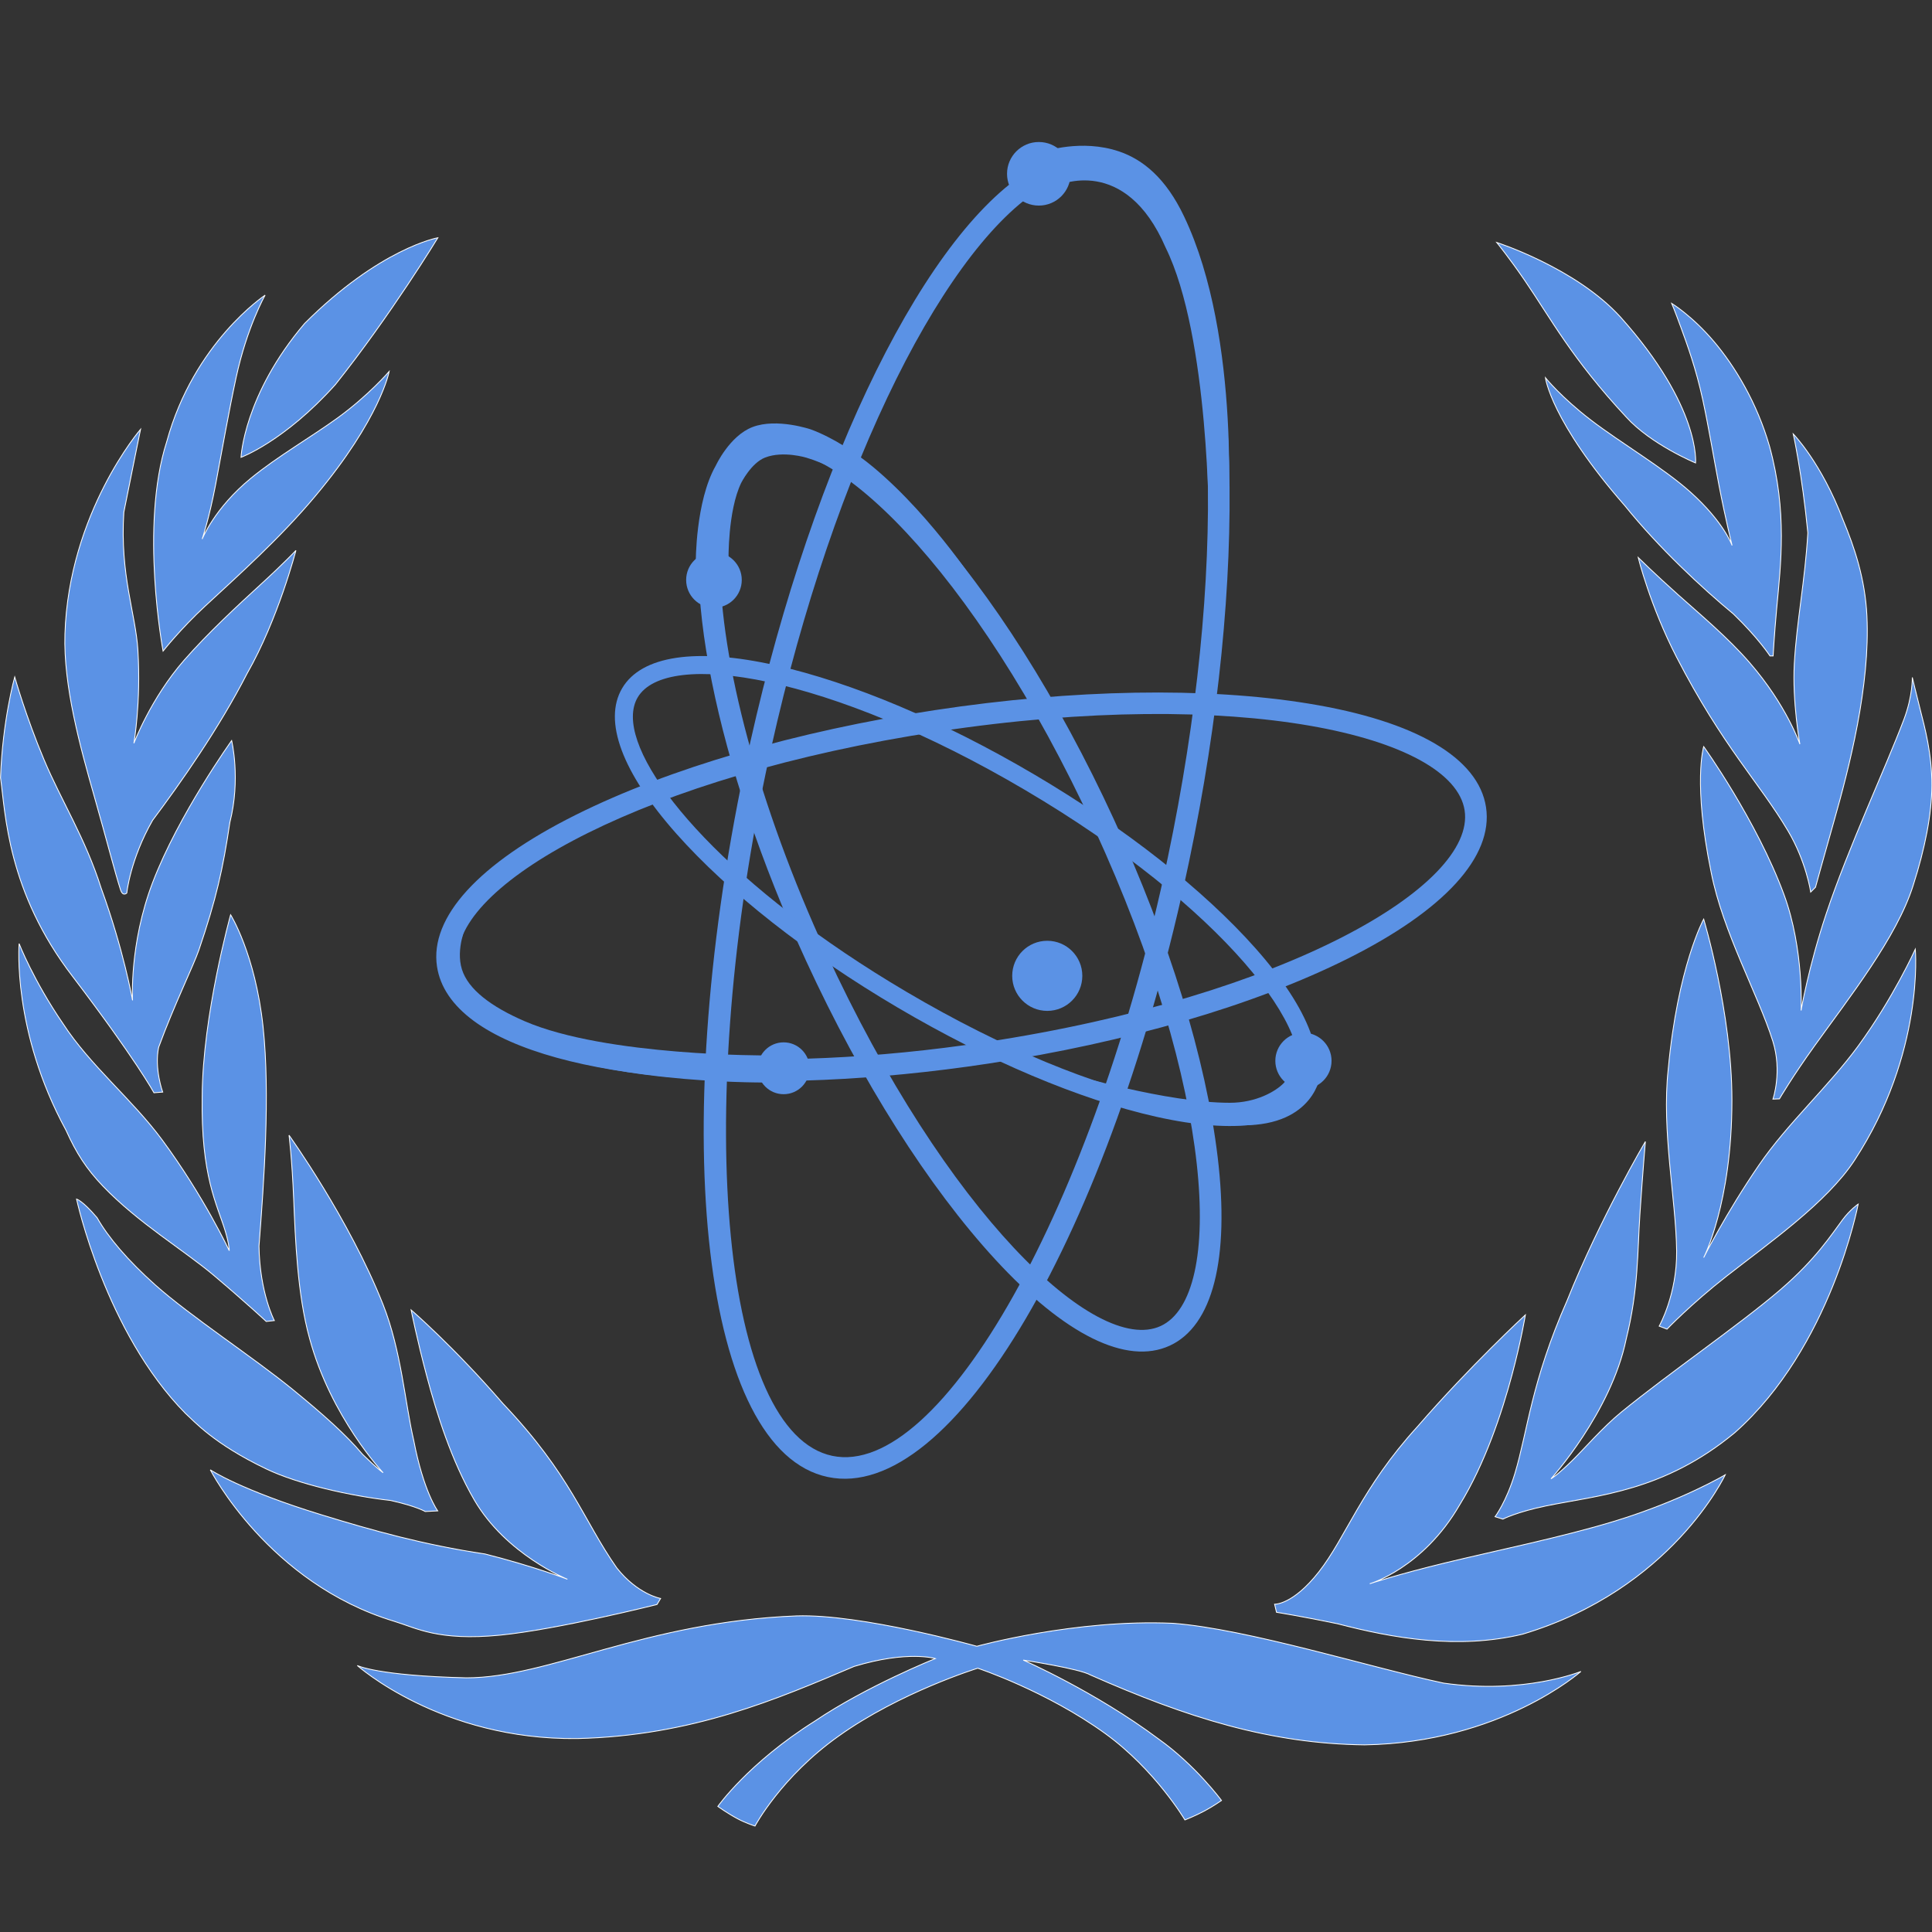 <?xml version="1.0" encoding="UTF-8" standalone="no"?>
<!-- Created with Inkscape (http://www.inkscape.org/) -->

<svg
   xmlns:dc="http://purl.org/dc/elements/1.1/"
   xmlns:cc="http://creativecommons.org/ns#"
   xmlns:rdf="http://www.w3.org/1999/02/22-rdf-syntax-ns#"
   xmlns:svg="http://www.w3.org/2000/svg"
   xmlns="http://www.w3.org/2000/svg"
   xmlns:sodipodi="http://sodipodi.sourceforge.net/DTD/sodipodi-0.dtd"
   xmlns:inkscape="http://www.inkscape.org/namespaces/inkscape"
   width="256"
   height="256"
   viewBox="0 0 67.733 67.733"
   version="1.1"
   id="svg1076"
   inkscape:version="0.92.2 5c3e80d, 2017-08-06"
   sodipodi:docname="iaea-logo.svg">
  <rect x="0" y="0" width="67.733" height="67.733" fill="#333333" stroke="none"/>
  <defs
     id="defs1070" />
  <sodipodi:namedview
     id="base"
     pagecolor="#ffffff"
     bordercolor="#666666"
     borderopacity="1.0"
     inkscape:pageopacity="0.0"
     inkscape:pageshadow="2"
     inkscape:zoom="0.98994949"
     inkscape:cx="170.56844"
     inkscape:cy="41.342699"
     inkscape:document-units="px"
     inkscape:current-layer="layer1"
     showgrid="false"
     units="px"
     inkscape:window-width="1366"
     inkscape:window-height="768"
     inkscape:window-x="0"
     inkscape:window-y="0"
     inkscape:window-maximized="0" />
  <g
     inkscape:label="Layer 1"
     inkscape:groupmode="layer"
     id="layer1"
     transform="translate(0,-229.267)">
    <g
       transform="matrix(0.295,0,0,0.295,-54.627,204.785)"
       id="g970"
       style="fill:#5b92e5;fill-opacity:1">
      <path
         style="fill:#5b92e5;fill-opacity:1;stroke:#ffffff;stroke-width:0.1"
         inkscape:connector-curvature="0"
         id="path892"
         d="M 237.213,111.244" />
      <path
         style="fill:#5b92e5;fill-opacity:1;stroke:#ffffff;stroke-width:0.1"
         inkscape:connector-curvature="0"
         id="path894"
         d="M 395.791,213.618" />
      <g
         id="g926"
         style="fill:#5b92e5;fill-opacity:1">
        <path
           style="fill:#5b92e5;fill-opacity:1;stroke:#ffffff;stroke-width:0.1"
           inkscape:connector-curvature="0"
           id="path896"
           d="M 221.379,121.429 C 214.139,129.941 213.819,137.342 213.819,137.342 213.819,137.342 218.981,135.446 225.039,128.688 231.71,120.321 237.213,111.244 237.213,111.244 237.213,111.244 230.332,112.477 221.379,121.429 Z" />
        <path
           style="fill:#5b92e5;fill-opacity:1;stroke:#ffffff;stroke-width:0.1"
           inkscape:connector-curvature="0"
           id="path898"
           d="M 222.669,141.919 C 222.637,141.96 222.605,141.998 222.571,142.036 218.472,146.934 213.465,151.403 209.541,155.035 206.675,157.685 204.556,160.366 204.556,160.366 204.556,160.366 201.765,145.518 204.987,135.492 208.209,123.676 216.684,118.066 216.684,118.066 216.684,118.066 214.537,121.846 213.243,127.83 212.354,131.938 211.513,136.814 210.796,140.603 210.041,144.582 209.204,147.051 209.204,147.051 209.204,147.051 210.644,143.386 215.012,139.81 218.188,137.209 222.155,134.938 225.337,132.627 228.95,130.003 231.425,127.137 231.425,127.137 231.425,127.137 230.41,132.687 222.669,141.919 Z" />
        <path
           style="fill:#5b92e5;fill-opacity:1;stroke:#ffffff;stroke-width:0.1"
           inkscape:connector-curvature="0"
           id="path900"
           d="M 214.535,163.045 C 211.194,169.568 206.659,176.014 203.315,180.471 200.646,185.135 200.245,189.118 200.245,189.118 200.245,189.118 199.78,189.594 199.497,188.726 198.852,186.739 197.773,182.522 196.394,177.685 194.692,171.722 192.701,164.46 192.893,158.349 193.35,143.912 201.884,134 201.884,134 201.884,134 201.326,136.706 199.893,143.868 199.416,151.346 201.3,155.893 201.564,160.257 201.947,166.542 201.087,171.32 201.087,171.32 201.087,171.32 203.078,165.999 207.068,161.438 209.856,158.256 213.403,154.965 216.195,152.412 218.869,149.968 220.345,148.403 220.345,148.403 220.345,148.403 218.242,156.562 214.535,163.045 Z" />
        <path
           style="fill:#5b92e5;fill-opacity:1;stroke:#ffffff;stroke-width:0.1"
           inkscape:connector-curvature="0"
           id="path902"
           d="M 193.848,199.091 C 186.021,188.945 185.825,179.593 185.24,175.419 185.468,168.646 186.925,163.441 186.925,163.441 186.925,163.441 188.254,168.156 190.425,173.309 192.447,178.111 195.359,182.697 197.189,188.507 199.881,195.895 200.929,201.875 200.929,201.875 200.929,201.875 200.519,195.208 203.315,187.871 206.394,179.805 212.706,171 212.706,171 212.706,171 213.809,175.558 212.492,180.735 211.671,186.278 210.874,189.855 208.807,195.907 208.198,197.685 205.859,202.466 204.032,207.445 203.495,209.971 204.51,212.775 204.51,212.775 L 203.474,212.856 C 203.474,212.856 201.248,208.8 193.848,199.091 Z" />
        <path
           style="fill:#5b92e5;fill-opacity:1;stroke:#ffffff;stroke-width:0.1"
           inkscape:connector-curvature="0"
           id="path904"
           d="M 193.022,217.315 C 194.254,220.049 195.446,221.905 197.415,223.96 201.622,228.349 207.049,231.57 210.598,234.57 214.527,237.894 216.813,240.035 216.813,240.035 L 217.778,239.929 C 217.778,239.929 216.039,236.606 215.956,231.087 216.546,223.478 217.304,213.016 216.438,204.99 215.505,196.334 212.581,191.701 212.581,191.701 212.581,191.701 209.243,203.695 209.204,213.297 209.044,222.781 210.976,226.108 211.937,229.266 212.433,230.892 212.42,231.623 212.42,231.623 212.42,231.623 209.418,225.187 204.436,218.44 200.882,213.629 195.916,209.652 192.647,204.615 189.139,199.49 187.448,195.131 187.448,195.131 187.448,195.131 186.591,205.525 193.022,217.315 Z" />
        <path
           style="fill:#5b92e5;fill-opacity:1;stroke:#ffffff;stroke-width:0.1"
           inkscape:connector-curvature="0"
           id="path906"
           d="M 231.604,261.31 C 226.835,260.773 220.618,259.38 216.813,257.559 210.544,254.557 208.24,251.881 207.222,250.968 197.684,241.322 194.271,225.485 194.271,225.485 194.271,225.485 194.981,225.66 196.719,227.711 198.059,230.069 200.375,232.789 203.631,235.695 207.786,239.405 215.3,244.308 219.976,248.128 223.516,251.02 226.353,253.54 228.281,255.844 230.079,257.592 230.705,258.01 230.705,258.01 230.705,258.01 224.477,251.396 221.958,242.019 220.51,236.822 220.272,230.111 220.082,225.567 219.873,220.553 219.524,217.901 219.524,217.901 219.524,217.901 226.681,227.862 230.692,237.999 232.874,243.513 233.299,249.661 234.337,254.13 235.515,260.292 237.194,262.545 237.194,262.545 L 235.709,262.623 C 235.709,262.623 234.746,262.022 231.604,261.31 Z" />
        <path
           style="fill:#5b92e5;fill-opacity:1;stroke:#ffffff;stroke-width:0.1"
           inkscape:connector-curvature="0"
           id="path908"
           d="M 256.512,275.238 C 252.711,276.064 248.049,276.977 244.607,277.314 237.231,278.039 234.619,276.452 232.032,275.671 217.087,271.166 210.168,257.666 210.168,257.666 210.168,257.666 213.719,260.054 223.464,263.038 229.428,264.866 235.604,266.597 242.821,267.668 248.602,269.129 252.609,270.67 252.609,270.67 252.609,270.67 245.318,267.758 241.535,261.238 238.841,256.598 237.105,251.085 235.891,246.52 234.733,242.175 234.033,238.661 234.033,238.661 234.033,238.661 239.127,243.056 244.964,249.808 253.038,258.309 254.466,263.597 258.467,269.312 260.947,272.464 263.684,272.956 263.684,272.956 L 263.256,273.67 C 263.256,273.67 260.314,274.413 256.512,275.238 Z" />
        <path
           style="fill:#5b92e5;fill-opacity:1;stroke:#ffffff;stroke-width:0.1"
           inkscape:connector-curvature="0"
           id="path910"
           d="M 286.69,281.029 C 277.581,284.887 267.506,289.281 253.788,289.604 237.547,289.807 227.638,280.923 227.638,280.923 227.638,280.923 230.017,282.138 240.606,282.387 250.359,282.387 261.791,275.742 279.831,275.027 287.539,274.77 301.265,278.637 301.265,278.637 301.265,278.637 312.982,275.385 324.559,275.906 333.381,276.563 348.115,281.175 356.727,283.013 366.312,284.39 373.055,281.629 373.055,281.629 373.055,281.629 363.532,290.086 347.35,290.354 336.138,290.223 326.29,287.138 314.769,282.047 313.482,281.297 306.784,280.279 306.784,280.279 306.784,280.279 315.34,284.03 322.843,289.639 327.26,292.767 330.345,296.963 330.345,296.963 330.345,296.963 329.335,297.666 328.309,298.213 327.167,298.82 325.995,299.275 325.995,299.275 325.995,299.275 322.476,293.324 316.541,289.021 309.54,283.949 301.373,281.244 301.373,281.244 301.373,281.244 292.121,284.102 284.833,289.317 278.022,294.144 274.901,300 274.901,300 274.901,300 273.802,299.656 272.807,299.121 271.622,298.486 270.483,297.668 270.483,297.668 270.483,297.668 274.115,292.496 282.011,287.532 288.155,283.375 296.335,280.098 296.335,280.098 296.335,280.098 293.053,279.098 286.69,281.029 Z" />
        <path
           style="fill:#5b92e5;fill-opacity:1;stroke:#ffffff;stroke-width:0.1"
           inkscape:connector-curvature="0"
           id="path912"
           d="M 341.912,269.793 C 345.132,265.692 346.961,259.854 353.62,252.543 359.911,245.285 366.457,239.251 366.457,239.251 366.457,239.251 365.98,242.214 364.887,246.309 363.657,250.918 361.645,256.961 358.653,261.819 354.27,269.393 347.963,271.205 347.963,271.205 347.963,271.205 351.337,270.076 356.958,268.718 362.77,267.312 370.933,265.646 377.148,263.74 385.093,261.304 390.21,258.254 390.21,258.254 390.21,258.254 383.878,271.885 366.119,277.202 358.371,279.055 350.627,277.654 344.119,275.957 339.87,275.076 336.879,274.599 336.879,274.599 L 336.652,273.638 C 336.652,273.638 338.803,273.752 341.912,269.793 Z" />
        <path
           style="fill:#5b92e5;fill-opacity:1;stroke:#ffffff;stroke-width:0.1"
           inkscape:connector-curvature="0"
           id="path914"
           d="M 371.428,237.519 C 367.141,247.234 366.735,253.048 365.212,258.095 364.191,261.473 362.854,263.238 362.854,263.238 L 363.782,263.524 C 363.782,263.524 365.486,262.656 368.927,261.953 375.053,260.697 382.931,260.238 391.361,253.236 402.817,243.077 406.009,226.086 406.009,226.086 406.009,226.086 405.056,226.728 404.151,227.943 402.841,229.702 400.978,232.63 396.792,236.231 391.918,240.426 383.678,246.055 377.857,250.807 375.642,252.616 373.451,255.169 372.069,256.521 370.18,258.378 369.498,258.737 369.498,258.737 369.498,258.737 376.634,250.877 378.43,242.161 379.918,236.147 379.765,231.801 380.071,227.228 380.403,222.33 380.716,218.655 380.716,218.655 380.716,218.655 375.304,227.84 371.428,237.519 Z" />
        <path
           style="fill:#5b92e5;fill-opacity:1;stroke:#ffffff;stroke-width:0.1"
           inkscape:connector-curvature="0"
           id="path916"
           d="M 382.358,240.591 C 382.358,240.591 384.494,236.812 384.432,231.658 384.355,225.535 382.633,217.383 383.43,210.08 384.559,197.863 387.646,192.219 387.646,192.219 387.646,192.219 391.004,203.335 391.004,213.725 391.004,226.015 387.646,232.445 387.646,232.445 387.646,232.445 390.264,227.207 394.22,221.441 397.64,216.458 402.469,212.13 406.009,207.294 410.173,201.607 412.796,195.792 412.796,195.792 412.796,195.792 413.913,208.116 405.58,220.87 402.285,225.911 395.435,230.689 390.361,234.659 386.125,237.976 383.288,240.947 383.288,240.947 Z" />
        <path
           style="fill:#5b92e5;fill-opacity:1;stroke:#ffffff;stroke-width:0.1"
           inkscape:connector-curvature="0"
           id="path918"
           d="M 395.861,206.724 C 394.094,201.125 389.937,193.8 388.539,186.682 386.342,176.009 387.646,171.714 387.646,171.714 387.646,171.714 393.934,180.479 397.185,189.29 399.592,195.814 399.222,203.079 399.222,203.079 399.222,203.079 400.088,197.931 402.222,191.54 404.833,183.72 409.282,174.2 411.438,168.498 412.507,165.672 412.439,163.497 412.439,163.497 412.439,163.497 412.767,164.875 413.368,167.266 413.919,169.454 414.783,172.536 414.761,176.375 414.74,179.771 413.969,183.758 412.532,188.244 410.59,194.402 404.953,201.537 400.864,207.224 398.205,210.92 396.649,213.581 396.649,213.581 L 395.878,213.61 C 395.878,213.61 397.003,210.334 395.861,206.724 Z" />
        <path
           style="fill:#5b92e5;fill-opacity:1;stroke:#ffffff;stroke-width:0.1"
           inkscape:connector-curvature="0"
           id="path920"
           d="M 384.432,161.103 C 389.949,171.767 394.241,175.961 397.667,181.734 399.833,185.383 400.364,189.003 400.364,189.003 L 400.935,188.432 C 400.935,188.432 401.799,185.271 403.079,180.77 404.96,174.159 407.451,164.474 407.044,156.174 406.826,151.733 405.554,148.016 404.203,144.76 401.62,137.954 398.291,134.561 398.291,134.561 398.291,134.561 399.337,139.269 400.024,146.313 399.693,152.013 398.7,156.816 398.417,161.854 398.164,166.359 399.077,171.428 399.077,171.428 399.077,171.428 397.53,166.846 393.112,161.746 390.544,158.782 387.262,156.039 384.592,153.655 381.922,151.271 379.863,149.247 379.863,149.247 379.863,149.247 381.264,154.96 384.432,161.103 Z" />
        <path
           style="fill:#5b92e5;fill-opacity:1;stroke:#ffffff;stroke-width:0.1"
           inkscape:connector-curvature="0"
           id="path922"
           d="M 378.281,143.095 C 382.369,148.161 387.469,152.889 391.183,155.959 394.15,158.828 395.523,160.942 395.523,160.942 H 395.898 C 395.898,160.942 396.025,158.577 396.326,155.263 396.797,150.109 397.613,143.849 395.47,136.025 393.991,130.877 391.38,126.551 388.879,123.593 386.292,120.534 383.842,119.042 383.842,119.042 383.842,119.042 384.161,119.771 384.969,121.981 385.644,123.829 386.737,126.788 387.538,130.506 388.276,133.945 388.858,137.52 389.469,140.687 390.235,144.679 391.021,147.814 391.021,147.814 391.021,147.814 390.088,145.081 386.092,141.49 382.854,138.582 377.794,135.633 374.25,132.917 370.705,130.202 368.838,127.88 368.838,127.88 368.838,127.88 369.454,132.998 378.281,143.095 Z" />
        <path
           style="fill:#5b92e5;fill-opacity:1;stroke:#ffffff;stroke-width:0.1"
           inkscape:connector-curvature="0"
           id="path924"
           d="M 378.43,132.542 C 371.993,125.634 369.452,120.802 366.372,116.305 364.531,113.618 363.05,111.804 363.05,111.804 363.05,111.804 372.507,114.846 377.786,120.7 387.325,131.363 386.682,138.008 386.682,138.008 386.682,138.008 381.384,135.818 378.43,132.542 Z" />
      </g>
      <g
         id="g936"
         style="fill:#5b92e5;fill-opacity:1">
        <g
           id="g930"
           style="fill:#5b92e5;fill-opacity:1">
          <path
             style="fill:#5b92e5;fill-opacity:1"
             inkscape:connector-curvature="0"
             id="path928"
             d="M 307.053,103.515 C 294.213,111.899 280.796,140.35 273.666,174.313 264.403,218.423 268.748,255.411 283.557,258.521 298.365,261.632 317.221,229.513 326.483,185.402 333.615,151.44 332.773,119.997 324.39,107.155 322.218,103.831 319.594,101.824 316.59,101.194 V 101.194 C 313.587,100.562 310.377,101.343 307.053,103.515 Z M 284.085,256.006 C 271.135,253.283 267.515,216.116 276.182,174.842 279.663,158.263 284.661,142.835 290.635,130.225 296.349,118.164 302.68,109.442 308.459,105.669 311.191,103.884 313.75,103.225 316.062,103.71 V 103.71 C 318.374,104.196 320.451,105.829 322.236,108.562 326.01,114.342 328.298,124.872 328.679,138.213 329.077,152.162 327.447,168.297 323.967,184.874 315.299,226.149 297.036,258.723 284.085,256.006 Z" />
        </g>
        <path
           style="fill:#5b92e5;fill-opacity:1"
           inkscape:connector-curvature="0"
           id="path932"
           d="M 309.339,100.979 C 309.339,100.979 313.693,99.479 318.145,100.979 320.991,101.939 323.725,104.145 325.888,108.697 332.818,123.2 331.059,145.777 331.059,145.777 H 328.844 C 328.844,145.777 328.918,122.986 323.7,112.412 318.897,101.284 310.897,105.039 310.897,105.039 Z" />
        <circle
           style="fill:#5b92e5;fill-opacity:1"
           id="circle934"
           r="3.778"
           cy="103.644"
           cx="308.633" />
      </g>
      <g
         id="g946"
         style="fill:#5b92e5;fill-opacity:1">
        <g
           id="g940"
           style="fill:#5b92e5;fill-opacity:1">
          <path
             style="fill:#5b92e5;fill-opacity:1"
             inkscape:connector-curvature="0"
             id="path938"
             d="M 274.334,134.62 V 134.62 C 272.213,135.597 270.612,137.516 269.574,140.325 265.639,150.974 270.221,173.824 280.975,197.184 287.544,211.454 295.528,224.056 303.456,232.669 311.703,241.631 319.066,245.27 324.188,242.913 329.308,240.554 331.332,232.596 329.888,220.502 328.498,208.877 324.115,194.617 317.546,180.347 310.978,166.079 302.994,153.477 295.065,144.863 286.817,135.901 279.455,132.264 274.334,134.62 Z M 315.21,181.424 C 329.477,212.414 330.814,237.029 323.111,240.577 315.409,244.121 297.578,227.1 283.312,196.108 275.343,178.801 270.75,161.405 270.75,149.818 270.75,146.393 271.153,143.474 271.987,141.216 272.78,139.07 273.931,137.638 275.41,136.957 283.112,133.411 300.944,150.433 315.21,181.424 Z" />
        </g>
        <path
           style="fill:#5b92e5;fill-opacity:1"
           inkscape:connector-curvature="0"
           id="path942"
           d="M 274.616,133.738 C 277.515,132.635 281.546,134.025 281.546,134.025 284.128,134.979 286.854,136.752 288.941,138.49 296.223,144.555 301.98,153.637 301.98,153.637 L 300.015,154.852 C 300.015,154.852 294.692,146.512 288.584,141.49 285.942,139.32 283.039,137.984 281.01,137.383 281.01,137.383 278.256,136.532 276.107,137.364 274.444,138.009 273.258,140.384 273.258,140.384 271.65,143.729 271.757,149.564 271.757,149.564 L 267.864,149.851 C 267.864,149.851 267.817,142.565 270.24,138.329 270.24,138.329 271.866,134.785 274.616,133.738 Z" />
        <circle
           style="fill:#5b92e5;fill-opacity:1"
           id="circle944"
           r="3.305"
           cy="151.914"
           cx="270.025" />
      </g>
      <g
         id="g956"
         style="fill:#5b92e5;fill-opacity:1">
        <g
           id="g950"
           style="fill:#5b92e5;fill-opacity:1">
          <path
             style="fill:#5b92e5;fill-opacity:1"
             inkscape:connector-curvature="0"
             id="path948"
             d="M 296.255,167.387 C 279.816,169.884 264.658,174.308 253.574,179.845 242.067,185.594 236.221,191.991 237.111,197.857 V 197.858 C 237.479,200.281 238.953,202.457 241.489,204.325 251.157,211.441 275.73,213.477 302.636,209.39 319.074,206.892 334.232,202.468 345.316,196.931 356.823,191.182 362.67,184.785 361.779,178.919 360.888,173.051 353.405,168.68 340.71,166.608 328.481,164.612 312.693,164.889 296.255,167.387 Z M 239.596,196.7 C 239.596,187.811 261.895,175.208 296.641,169.93 332.405,164.496 357.881,170.39 359.236,179.304 360.59,188.218 338.014,201.413 302.25,206.846 276.385,210.776 252.026,208.888 243.014,202.253 241.046,200.806 239.916,199.196 239.654,197.472 239.616,197.218 239.596,196.96 239.596,196.7 Z" />
        </g>
        <path
           style="fill:#5b92e5;fill-opacity:1"
           inkscape:connector-curvature="0"
           id="path952"
           d="M 276.455,208.42 C 276.455,208.42 257.231,208.544 247.518,204.348 243.558,202.637 240.812,200.577 240.07,198.185 239.303,195.711 240.606,192.934 240.606,192.934 L 237.337,195.131 C 237.337,195.131 239.472,203.696 248.43,207.456 259.004,211.893 276.669,211.635 276.669,211.635 Z" />
        <circle
           style="fill:#5b92e5;fill-opacity:1"
           id="circle954"
           r="3.082"
           cy="209.946"
           cx="278.304" />
      </g>
      <g
         id="g966"
         style="fill:#5b92e5;fill-opacity:1">
        <g
           id="g960"
           style="fill:#5b92e5;fill-opacity:1">
          <path
             style="fill:#5b92e5;fill-opacity:1"
             inkscape:connector-curvature="0"
             id="path958"
             d="M 259.114,164.782 V 164.782 C 256.826,168.662 259.111,174.797 265.55,182.061 271.729,189.03 281.057,196.362 291.819,202.708 302.579,209.056 313.511,213.674 322.597,215.71 332.068,217.83 338.545,216.863 340.834,212.982 343.122,209.103 340.835,202.966 334.396,195.703 328.219,188.735 318.89,181.402 308.129,175.055 297.369,168.708 286.438,164.092 277.352,162.056 267.88,159.933 261.402,160.902 259.114,164.782 Z M 307.04,176.901 C 330.377,190.666 342.399,206.107 338.987,211.893 335.574,217.68 316.244,214.628 292.907,200.863 272.189,188.644 260.389,175.103 260.389,168.168 260.389,167.292 260.577,166.521 260.96,165.871 264.374,160.085 283.704,163.137 307.04,176.901 Z" />
        </g>
        <path
           style="fill:#5b92e5;fill-opacity:1"
           inkscape:connector-curvature="0"
           id="path962"
           d="M 312.411,210.617 C 312.411,210.617 323.775,214.047 331.327,214.047 334.456,214.047 336.79,212.694 337.758,211.688 338.166,211.263 338.133,210.617 338.133,210.617 L 342.098,210.725 C 342.098,210.725 341.426,216.726 332.881,216.726 326.076,216.99 311.768,211.902 311.768,211.902 Z" />
        <circle
           style="fill:#5b92e5;fill-opacity:1"
           id="circle964"
           r="3.34"
           cy="209.062"
           cx="340.08" />
      </g>
      <circle
         style="fill:#5b92e5;fill-opacity:1"
         id="circle968"
         r="4.166"
         cy="198.96"
         cx="309.635" />
    </g>
  </g>
</svg>
